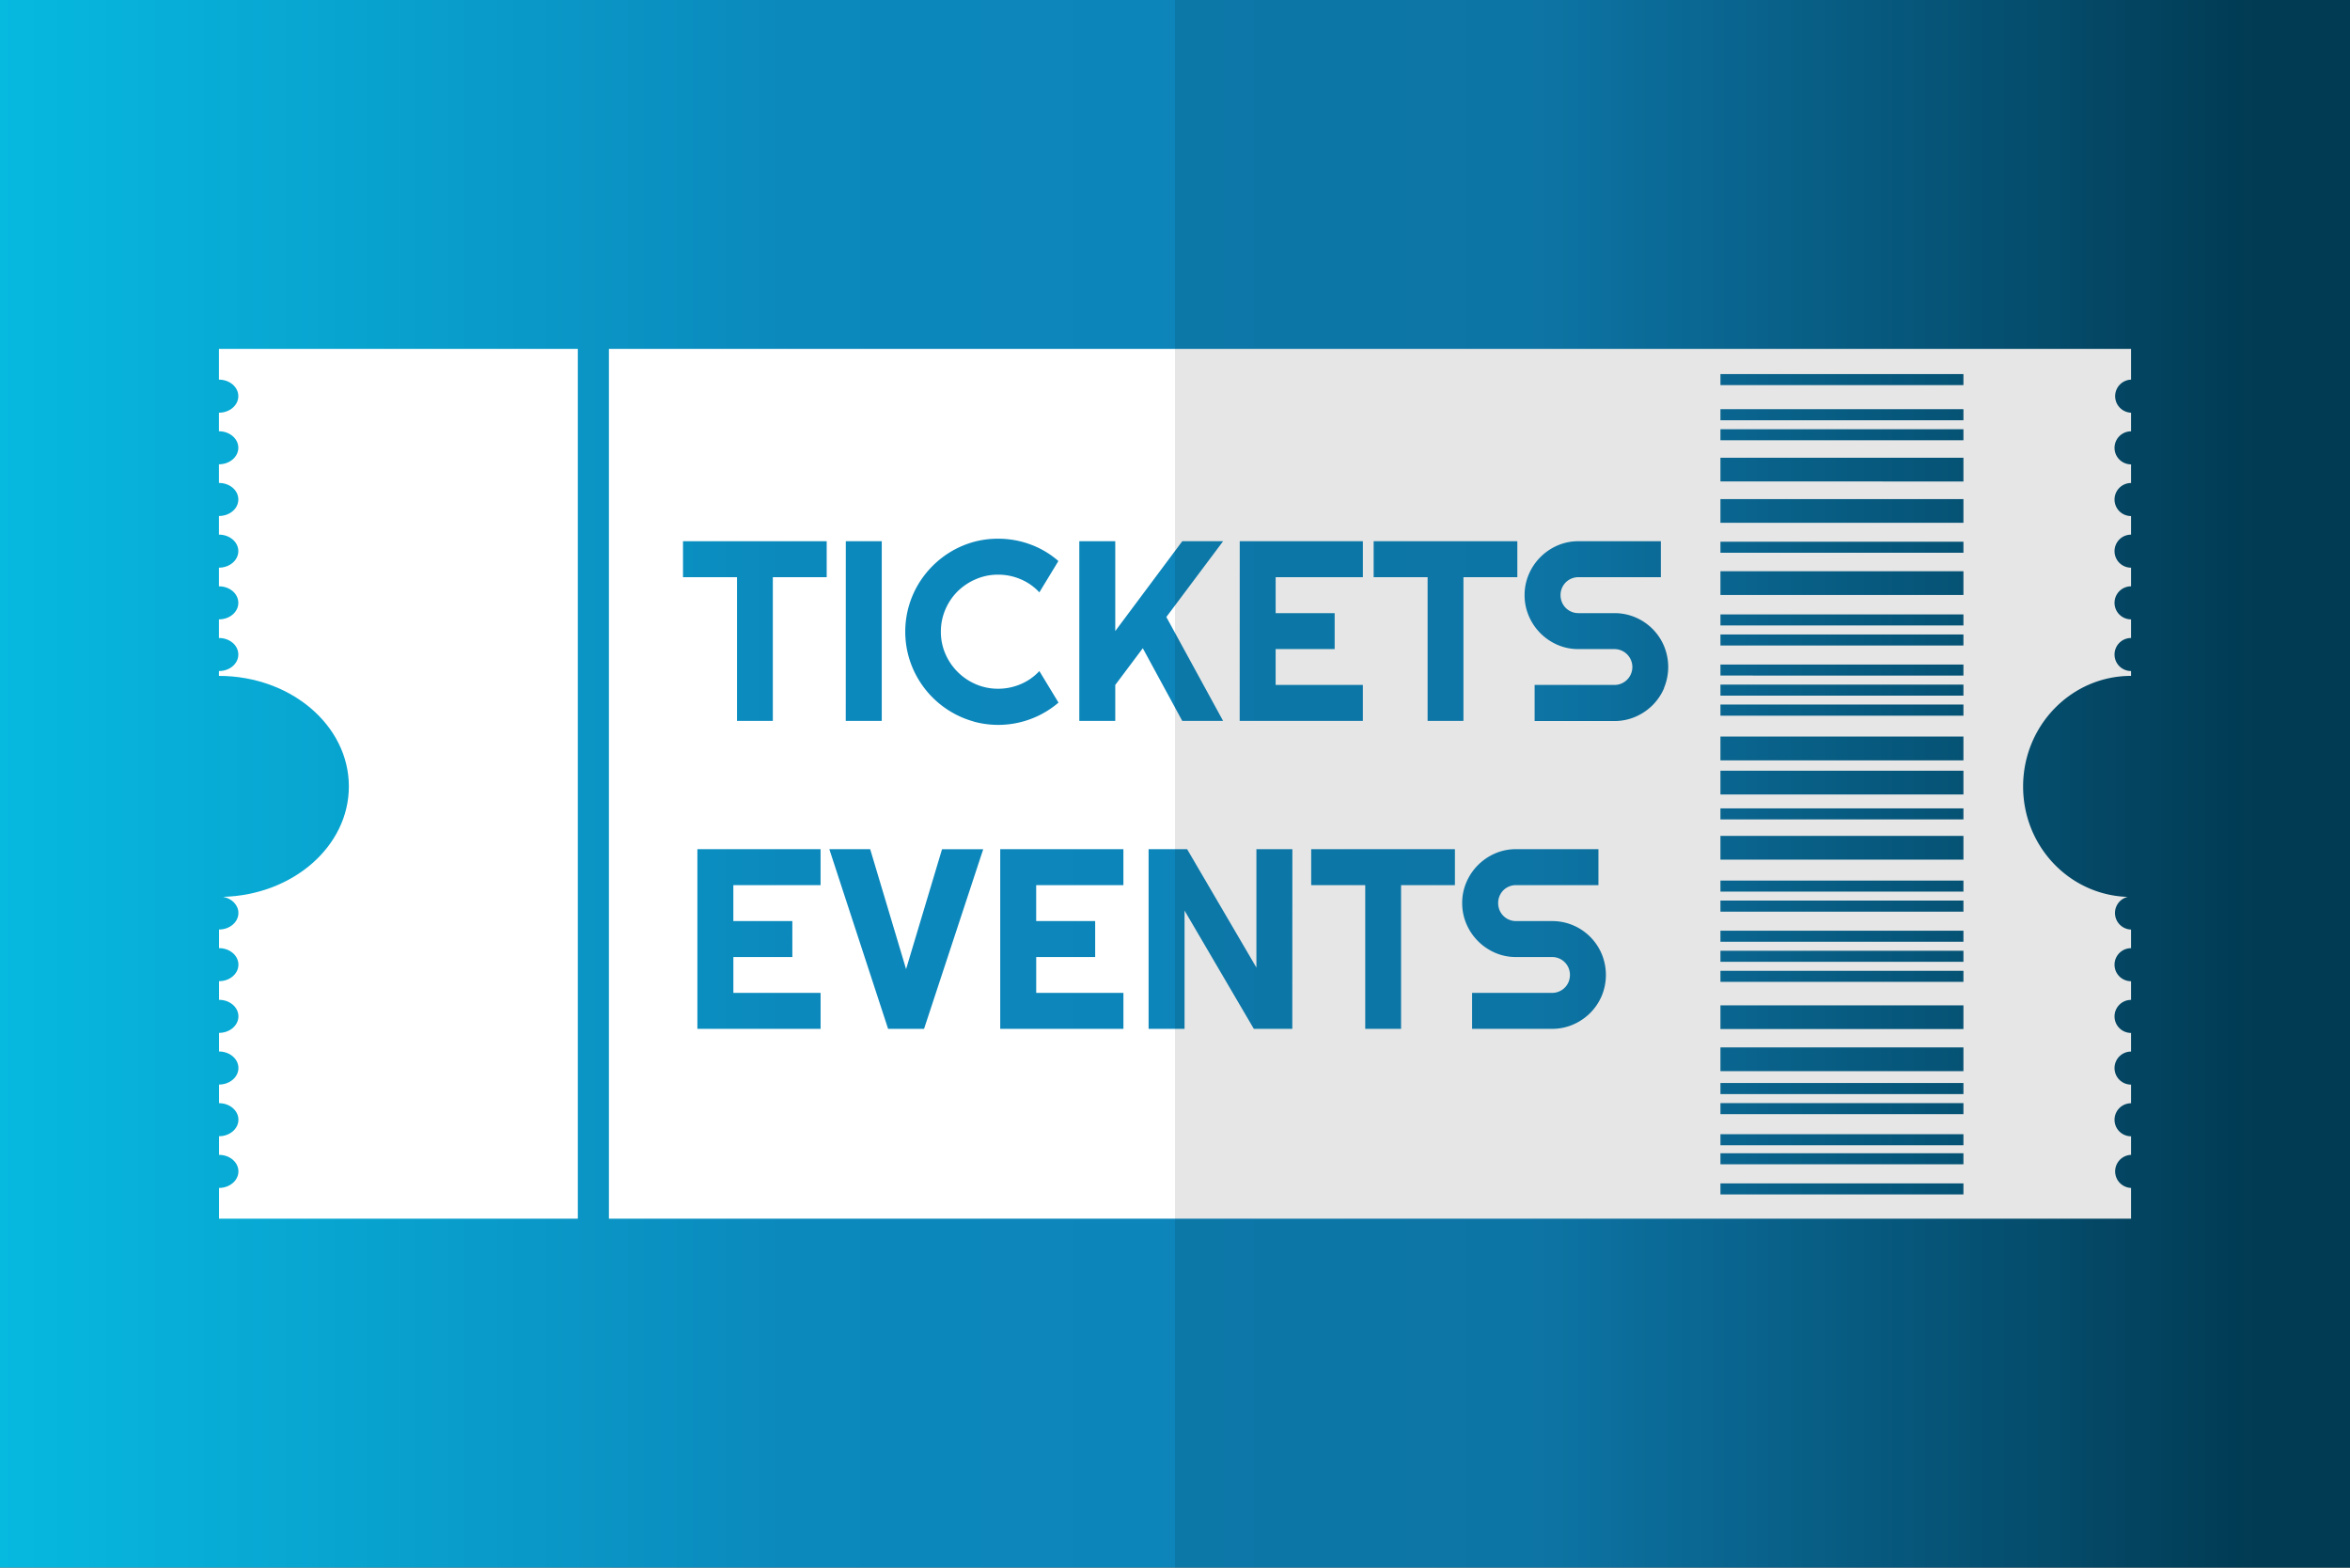 <svg id="Layer_1" data-name="Layer 1" xmlns="http://www.w3.org/2000/svg" xmlns:xlink="http://www.w3.org/1999/xlink" viewBox="0 0 970 647"><rect x="0" y="0" width="970" height="647" fill="#333333" stroke="none"/><defs><style>.cls-1{fill:url(#linear-gradient);}.cls-2{fill:#fff;}.cls-3{opacity:0.1;}</style><linearGradient id="linear-gradient" y1="323.5" x2="970" y2="323.5" gradientUnits="userSpaceOnUse"><stop offset="0" stop-color="#06b9df"/><stop offset="0.34" stop-color="#0b88bc"/><stop offset="0.65" stop-color="#0e82b8"/><stop offset="0.96" stop-color="#01415c"/></linearGradient></defs><title>elpiTicketPro</title><rect class="cls-1" width="970" height="647"/><path class="cls-2" d="M90.37,156.69c4.43,0,8,3.06,8,6.83s-3.59,6.82-8,6.82V178c4.43,0,8,3.05,8,6.82s-3.59,6.82-8,6.82v7.69c4.43,0,8,3,8,6.82s-3.59,6.82-8,6.82v7.69c4.43,0,8,3.05,8,6.82s-3.59,6.82-8,6.82V242c4.43,0,8,3,8,6.82s-3.59,6.82-8,6.82v7.69c4.43,0,8,3,8,6.82s-3.59,6.82-8,6.82v2C120,279,144,299.39,144,324.6c0,24.72-23.09,44.79-51.9,45.57,3.6.67,6.31,3.39,6.31,6.66,0,3.77-3.59,6.82-8,6.82v7.69c4.43,0,8,3.05,8,6.82s-3.59,6.82-8,6.82v7.69c4.43,0,8,3.05,8,6.82s-3.59,6.82-8,6.82V434c4.43,0,8,3.05,8,6.82s-3.59,6.82-8,6.82v7.69c4.43,0,8,3.05,8,6.82s-3.59,6.82-8,6.82v7.69c4.43,0,8,3.06,8,6.82s-3.59,6.83-8,6.83V503H238.51V144H90.37Z"/><path class="cls-2" d="M879.63,156.69V144H251.34V503H879.63V490.31a6.83,6.83,0,0,1,0-13.65V469a6.82,6.82,0,0,1,0-13.64v-7.69a6.82,6.82,0,0,1,0-13.64v-7.69a6.82,6.82,0,0,1,0-13.64V405a6.82,6.82,0,0,1,0-13.64v-7.69a6.84,6.84,0,0,1-1.42-13.48c-24-.78-43.14-20.85-43.14-45.57,0-25.21,19.95-45.65,44.56-45.65v-2a6.82,6.82,0,0,1,0-13.64v-7.69a6.82,6.82,0,0,1,0-13.64v-7.69a6.82,6.82,0,0,1,0-13.64V213a6.82,6.82,0,0,1,0-13.64v-7.69a6.82,6.82,0,0,1,0-13.64v-7.69a6.83,6.83,0,0,1,0-13.65ZM567,223.39H626.3v14.84H604.06v59.32H589.27V238.23H567Zm-55.28,0h50.83v14.84h-36v14.84H550.9v14.84H526.54v14.8h36v14.84H511.7Zm-162.6,0h14.84v74.16H349.1ZM338.7,365.33h-36v14.84h24.35V395H302.71v14.8h36v14.84H287.86V350.49H338.7Zm2.53-127.1H319v59.32H304.21V238.23H281.92V223.39h59.31Zm40.19,186.42H366.58l-24.26-74.16h16.86L374,400l14.84-49.49h17Zm20.45-126.87a37.88,37.88,0,0,1-9.15-3.88,38.65,38.65,0,0,1-17.69-23,38.47,38.47,0,0,1,0-20.35,38.56,38.56,0,0,1,3.88-9.18,39.15,39.15,0,0,1,13.81-13.81,38.69,38.69,0,0,1,9.15-3.88A37.65,37.65,0,0,1,412,222.35a38.3,38.3,0,0,1,13.29,2.36,36.73,36.73,0,0,1,11.58,6.85l-7.86,12.93a22.13,22.13,0,0,0-7.71-5.41,23.5,23.5,0,0,0-9.3-1.89,22.74,22.74,0,0,0-9.21,1.87,24.25,24.25,0,0,0-7.5,5,23.54,23.54,0,0,0-5.07,7.5,23,23,0,0,0-1.86,9.18,22.62,22.62,0,0,0,1.86,9.13,23.93,23.93,0,0,0,12.57,12.54,22.9,22.9,0,0,0,9.21,1.86,23.5,23.5,0,0,0,9.3-1.89,22.23,22.23,0,0,0,7.71-5.4L436.91,290a38.27,38.27,0,0,1-35,7.83Zm61.83,67.55h-36v14.84h24.35V395H427.71v14.8h36v14.84H412.86V350.49H463.7Zm-3.36-82.62v14.84H445.5V223.39h14.84v37.08L488,223.39h16.86l-23.43,31.28,23.43,42.88H488l-16.29-30Zm73.08,141.94H517.54l-28.6-48.82v48.82H474.1V350.49H490l28.6,48.87V350.49h14.85Zm67.12-59.32H578.31v59.32H563.52V365.33h-22.3V350.49h59.32Zm60.59,45.72a22.26,22.26,0,0,1-4.76,7.06,22.68,22.68,0,0,1-7.08,4.78,21.63,21.63,0,0,1-8.66,1.76h-33V409.81h33a7.35,7.35,0,0,0,6.82-4.5,7.66,7.66,0,0,0,0-5.8,7.34,7.34,0,0,0-6.82-4.5H625.78a21.37,21.37,0,0,1-8.63-1.75,22.62,22.62,0,0,1-11.85-11.87,21.64,21.64,0,0,1-1.76-8.67,21.42,21.42,0,0,1,1.76-8.63,22.67,22.67,0,0,1,11.85-11.85,21.37,21.37,0,0,1,8.63-1.75h34v14.84h-34a7.31,7.31,0,0,0-2.89.57,7.19,7.19,0,0,0-3.93,3.93,7.34,7.34,0,0,0-.57,2.89,7.57,7.57,0,0,0,.57,2.93,7.32,7.32,0,0,0,6.82,4.52h14.85a22,22,0,0,1,8.66,1.73,22.16,22.16,0,0,1,11.84,11.85,22.49,22.49,0,0,1,0,17.3ZM686.89,284a22.42,22.42,0,0,1-4.76,7.06,22.72,22.72,0,0,1-7.09,4.78,21.56,21.56,0,0,1-8.66,1.76H633.44V282.71h32.94a7.4,7.4,0,1,0,0-14.8H651.54a21.42,21.42,0,0,1-8.64-1.75,22.55,22.55,0,0,1-11.84-11.87,21.64,21.64,0,0,1-1.76-8.67,21.42,21.42,0,0,1,1.76-8.63,22.61,22.61,0,0,1,11.84-11.85,21.42,21.42,0,0,1,8.64-1.75h34v14.84h-34a7.37,7.37,0,0,0-5.25,2.14,7.47,7.47,0,0,0-1.58,2.36,7.34,7.34,0,0,0-.57,2.89,7.57,7.57,0,0,0,.57,2.93,7.32,7.32,0,0,0,6.83,4.52h14.84A21.88,21.88,0,0,1,675,254.8a22.13,22.13,0,0,1,11.85,11.85,22.49,22.49,0,0,1,0,17.3ZM810.44,493H710.14v-4.55h100.3Zm0-12.45H710.14V476h100.3Zm0-7.86H710.14v-4.55h100.3Zm0-12.83H710.14v-4.55h100.3Zm0-8.28H710.14V447h100.3Zm0-9.46H710.14v-9.8h100.3Zm0-17.38H710.14v-9.8h100.3Zm0-19.5H710.14v-4.55h100.3Zm0-8.27H710.14v-4.55h100.3Zm0-8.28H710.14v-4.55h100.3Zm0-12.41H710.14V371.7h100.3Zm0-8.28H710.14v-4.55h100.3Zm0-13.19H710.14V345h100.3Zm0-16.6H710.14v-4.55h100.3Zm0-10.29H710.14v-9.8h100.3Zm0-14.07H710.14V304h100.3Zm0-18.46H710.14V290.8h100.3Zm0-8.28H710.14v-4.55h100.3Zm0-8.28H710.14v-4.55h100.3Zm0-12.41H710.14v-4.55h100.3Zm0-8.27H710.14v-4.56h100.3Zm0-12.57H710.14v-9.8h100.3Zm0-17.43H710.14v-4.55h100.3Zm0-12.37H710.14V206h100.3Zm0-17.06H710.14v-9.8h100.3Zm0-17H710.14v-4.55h100.3Zm0-8.27H710.14v-4.56h100.3Zm0-14.49H710.14v-4.55h100.3Z"/><rect class="cls-3" x="485" width="485" height="647"/></svg>